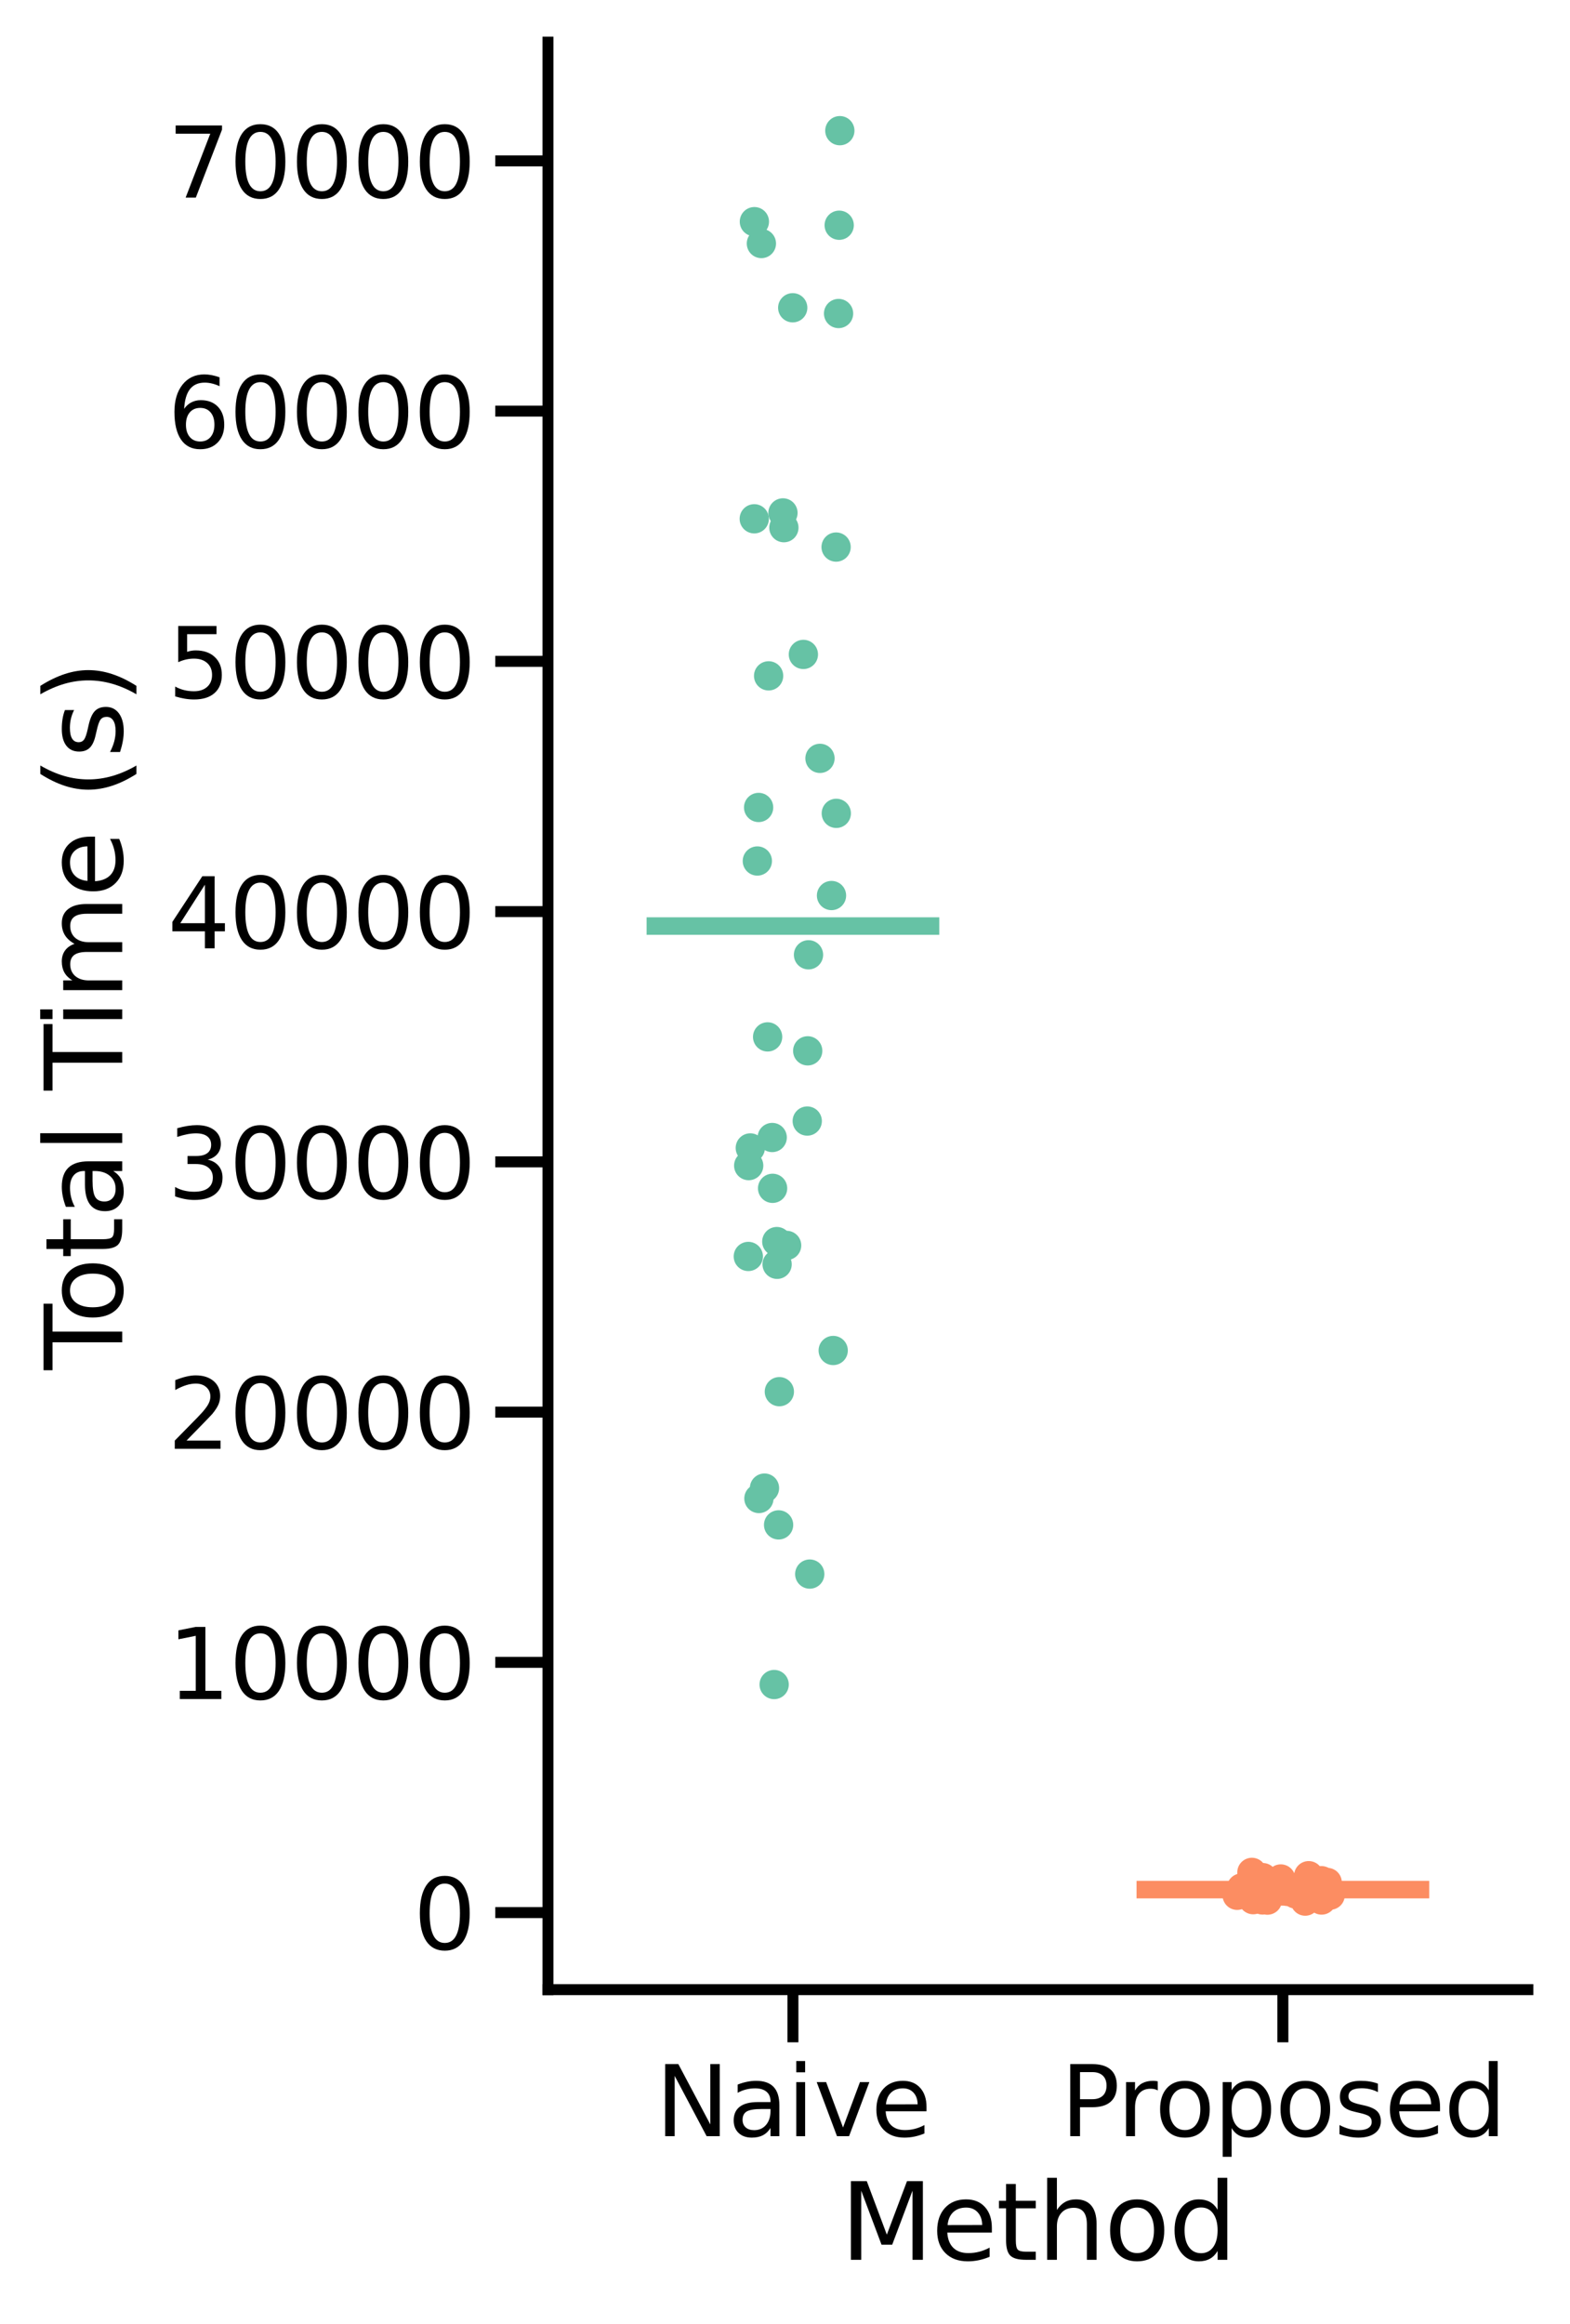 <?xml version="1.0" encoding="utf-8" standalone="no"?>
<!DOCTYPE svg PUBLIC "-//W3C//DTD SVG 1.1//EN"
  "http://www.w3.org/Graphics/SVG/1.1/DTD/svg11.dtd">
<svg xmlns:xlink="http://www.w3.org/1999/xlink" width="268.211pt" height="396.93pt" viewBox="0 0 268.211 396.93" xmlns="http://www.w3.org/2000/svg" version="1.1">
 <defs>
  <style type="text/css">*{stroke-linejoin: round; stroke-linecap: butt}</style>
 </defs>
 <g id="figure_1">
  <g id="patch_1">
   <path d="M 0 396.93 
L 268.211 396.93 
L 268.211 0 
L 0 0 
z
" style="fill: #ffffff"/>
  </g>
  <g id="axes_1">
   <g id="patch_2">
    <path d="M 93.611 339.84 
L 261.011 339.84 
L 261.011 7.2 
L 93.611 7.2 
z
" style="fill: #ffffff"/>
   </g>
   <g id="PathCollection_1">
    <defs>
     <path id="m4155e68396" d="M 25 0 
L -25 -0 
" style="stroke: #66c2a5; stroke-width: 3"/>
    </defs>
    <g clip-path="url(#pdfa81853e9)">
     <use xlink:href="#m4155e68396" x="135.461" y="158.175" style="fill: #66c2a5; stroke: #66c2a5; stroke-width: 3"/>
    </g>
   </g>
   <g id="PathCollection_2">
    <defs>
     <path id="ma2f32e5fdc" d="M 25 0 
L -25 -0 
" style="stroke: #fc8d62; stroke-width: 3"/>
    </defs>
    <g clip-path="url(#pdfa81853e9)">
     <use xlink:href="#ma2f32e5fdc" x="219.161" y="322.756" style="fill: #fc8d62; stroke: #fc8d62; stroke-width: 3"/>
    </g>
   </g>
   <g id="matplotlib.axis_1">
    <g id="xtick_1">
     <g id="line2d_1">
      <defs>
       <path id="md8ae3777bc" d="M 0 0 
L 0 9 
" style="stroke: #000000; stroke-width: 1.875"/>
      </defs>
      <g>
       <use xlink:href="#md8ae3777bc" x="135.461" y="339.84" style="stroke: #000000; stroke-width: 1.875"/>
      </g>
     </g>
     <g id="text_1">
      <!-- Naive -->
      <g transform="translate(111.982 364.877) scale(0.165 -0.165)">
       <defs>
        <path id="DejaVuSans-4e" d="M 628 4666 
L 1478 4666 
L 3547 763 
L 3547 4666 
L 4159 4666 
L 4159 0 
L 3309 0 
L 1241 3903 
L 1241 0 
L 628 0 
L 628 4666 
z
" transform="scale(0.016)"/>
        <path id="DejaVuSans-61" d="M 2194 1759 
Q 1497 1759 1228 1600 
Q 959 1441 959 1056 
Q 959 750 1161 570 
Q 1363 391 1709 391 
Q 2188 391 2477 730 
Q 2766 1069 2766 1631 
L 2766 1759 
L 2194 1759 
z
M 3341 1997 
L 3341 0 
L 2766 0 
L 2766 531 
Q 2569 213 2275 61 
Q 1981 -91 1556 -91 
Q 1019 -91 701 211 
Q 384 513 384 1019 
Q 384 1609 779 1909 
Q 1175 2209 1959 2209 
L 2766 2209 
L 2766 2266 
Q 2766 2663 2505 2880 
Q 2244 3097 1772 3097 
Q 1472 3097 1187 3025 
Q 903 2953 641 2809 
L 641 3341 
Q 956 3463 1253 3523 
Q 1550 3584 1831 3584 
Q 2591 3584 2966 3190 
Q 3341 2797 3341 1997 
z
" transform="scale(0.016)"/>
        <path id="DejaVuSans-69" d="M 603 3500 
L 1178 3500 
L 1178 0 
L 603 0 
L 603 3500 
z
M 603 4863 
L 1178 4863 
L 1178 4134 
L 603 4134 
L 603 4863 
z
" transform="scale(0.016)"/>
        <path id="DejaVuSans-76" d="M 191 3500 
L 800 3500 
L 1894 563 
L 2988 3500 
L 3597 3500 
L 2284 0 
L 1503 0 
L 191 3500 
z
" transform="scale(0.016)"/>
        <path id="DejaVuSans-65" d="M 3597 1894 
L 3597 1613 
L 953 1613 
Q 991 1019 1311 708 
Q 1631 397 2203 397 
Q 2534 397 2845 478 
Q 3156 559 3463 722 
L 3463 178 
Q 3153 47 2828 -22 
Q 2503 -91 2169 -91 
Q 1331 -91 842 396 
Q 353 884 353 1716 
Q 353 2575 817 3079 
Q 1281 3584 2069 3584 
Q 2775 3584 3186 3129 
Q 3597 2675 3597 1894 
z
M 3022 2063 
Q 3016 2534 2758 2815 
Q 2500 3097 2075 3097 
Q 1594 3097 1305 2825 
Q 1016 2553 972 2059 
L 3022 2063 
z
" transform="scale(0.016)"/>
       </defs>
       <use xlink:href="#DejaVuSans-4e"/>
       <use xlink:href="#DejaVuSans-61" transform="translate(74.805 0)"/>
       <use xlink:href="#DejaVuSans-69" transform="translate(136.084 0)"/>
       <use xlink:href="#DejaVuSans-76" transform="translate(163.867 0)"/>
       <use xlink:href="#DejaVuSans-65" transform="translate(223.047 0)"/>
      </g>
     </g>
    </g>
    <g id="xtick_2">
     <g id="line2d_2">
      <g>
       <use xlink:href="#md8ae3777bc" x="219.161" y="339.84" style="stroke: #000000; stroke-width: 1.875"/>
      </g>
     </g>
     <g id="text_2">
      <!-- Proposed -->
      <g transform="translate(181.18 364.877) scale(0.165 -0.165)">
       <defs>
        <path id="DejaVuSans-50" d="M 1259 4147 
L 1259 2394 
L 2053 2394 
Q 2494 2394 2734 2622 
Q 2975 2850 2975 3272 
Q 2975 3691 2734 3919 
Q 2494 4147 2053 4147 
L 1259 4147 
z
M 628 4666 
L 2053 4666 
Q 2838 4666 3239 4311 
Q 3641 3956 3641 3272 
Q 3641 2581 3239 2228 
Q 2838 1875 2053 1875 
L 1259 1875 
L 1259 0 
L 628 0 
L 628 4666 
z
" transform="scale(0.016)"/>
        <path id="DejaVuSans-72" d="M 2631 2963 
Q 2534 3019 2420 3045 
Q 2306 3072 2169 3072 
Q 1681 3072 1420 2755 
Q 1159 2438 1159 1844 
L 1159 0 
L 581 0 
L 581 3500 
L 1159 3500 
L 1159 2956 
Q 1341 3275 1631 3429 
Q 1922 3584 2338 3584 
Q 2397 3584 2469 3576 
Q 2541 3569 2628 3553 
L 2631 2963 
z
" transform="scale(0.016)"/>
        <path id="DejaVuSans-6f" d="M 1959 3097 
Q 1497 3097 1228 2736 
Q 959 2375 959 1747 
Q 959 1119 1226 758 
Q 1494 397 1959 397 
Q 2419 397 2687 759 
Q 2956 1122 2956 1747 
Q 2956 2369 2687 2733 
Q 2419 3097 1959 3097 
z
M 1959 3584 
Q 2709 3584 3137 3096 
Q 3566 2609 3566 1747 
Q 3566 888 3137 398 
Q 2709 -91 1959 -91 
Q 1206 -91 779 398 
Q 353 888 353 1747 
Q 353 2609 779 3096 
Q 1206 3584 1959 3584 
z
" transform="scale(0.016)"/>
        <path id="DejaVuSans-70" d="M 1159 525 
L 1159 -1331 
L 581 -1331 
L 581 3500 
L 1159 3500 
L 1159 2969 
Q 1341 3281 1617 3432 
Q 1894 3584 2278 3584 
Q 2916 3584 3314 3078 
Q 3713 2572 3713 1747 
Q 3713 922 3314 415 
Q 2916 -91 2278 -91 
Q 1894 -91 1617 61 
Q 1341 213 1159 525 
z
M 3116 1747 
Q 3116 2381 2855 2742 
Q 2594 3103 2138 3103 
Q 1681 3103 1420 2742 
Q 1159 2381 1159 1747 
Q 1159 1113 1420 752 
Q 1681 391 2138 391 
Q 2594 391 2855 752 
Q 3116 1113 3116 1747 
z
" transform="scale(0.016)"/>
        <path id="DejaVuSans-73" d="M 2834 3397 
L 2834 2853 
Q 2591 2978 2328 3040 
Q 2066 3103 1784 3103 
Q 1356 3103 1142 2972 
Q 928 2841 928 2578 
Q 928 2378 1081 2264 
Q 1234 2150 1697 2047 
L 1894 2003 
Q 2506 1872 2764 1633 
Q 3022 1394 3022 966 
Q 3022 478 2636 193 
Q 2250 -91 1575 -91 
Q 1294 -91 989 -36 
Q 684 19 347 128 
L 347 722 
Q 666 556 975 473 
Q 1284 391 1588 391 
Q 1994 391 2212 530 
Q 2431 669 2431 922 
Q 2431 1156 2273 1281 
Q 2116 1406 1581 1522 
L 1381 1569 
Q 847 1681 609 1914 
Q 372 2147 372 2553 
Q 372 3047 722 3315 
Q 1072 3584 1716 3584 
Q 2034 3584 2315 3537 
Q 2597 3491 2834 3397 
z
" transform="scale(0.016)"/>
        <path id="DejaVuSans-64" d="M 2906 2969 
L 2906 4863 
L 3481 4863 
L 3481 0 
L 2906 0 
L 2906 525 
Q 2725 213 2448 61 
Q 2172 -91 1784 -91 
Q 1150 -91 751 415 
Q 353 922 353 1747 
Q 353 2572 751 3078 
Q 1150 3584 1784 3584 
Q 2172 3584 2448 3432 
Q 2725 3281 2906 2969 
z
M 947 1747 
Q 947 1113 1208 752 
Q 1469 391 1925 391 
Q 2381 391 2643 752 
Q 2906 1113 2906 1747 
Q 2906 2381 2643 2742 
Q 2381 3103 1925 3103 
Q 1469 3103 1208 2742 
Q 947 2381 947 1747 
z
" transform="scale(0.016)"/>
       </defs>
       <use xlink:href="#DejaVuSans-50"/>
       <use xlink:href="#DejaVuSans-72" transform="translate(58.553 0)"/>
       <use xlink:href="#DejaVuSans-6f" transform="translate(97.416 0)"/>
       <use xlink:href="#DejaVuSans-70" transform="translate(158.598 0)"/>
       <use xlink:href="#DejaVuSans-6f" transform="translate(222.074 0)"/>
       <use xlink:href="#DejaVuSans-73" transform="translate(283.256 0)"/>
       <use xlink:href="#DejaVuSans-65" transform="translate(335.355 0)"/>
       <use xlink:href="#DejaVuSans-64" transform="translate(396.879 0)"/>
      </g>
     </g>
    </g>
    <g id="text_3">
     <!-- Method -->
     <g transform="translate(143.556 385.986) scale(0.18 -0.18)">
      <defs>
       <path id="DejaVuSans-4d" d="M 628 4666 
L 1569 4666 
L 2759 1491 
L 3956 4666 
L 4897 4666 
L 4897 0 
L 4281 0 
L 4281 4097 
L 3078 897 
L 2444 897 
L 1241 4097 
L 1241 0 
L 628 0 
L 628 4666 
z
" transform="scale(0.016)"/>
       <path id="DejaVuSans-74" d="M 1172 4494 
L 1172 3500 
L 2356 3500 
L 2356 3053 
L 1172 3053 
L 1172 1153 
Q 1172 725 1289 603 
Q 1406 481 1766 481 
L 2356 481 
L 2356 0 
L 1766 0 
Q 1100 0 847 248 
Q 594 497 594 1153 
L 594 3053 
L 172 3053 
L 172 3500 
L 594 3500 
L 594 4494 
L 1172 4494 
z
" transform="scale(0.016)"/>
       <path id="DejaVuSans-68" d="M 3513 2113 
L 3513 0 
L 2938 0 
L 2938 2094 
Q 2938 2591 2744 2837 
Q 2550 3084 2163 3084 
Q 1697 3084 1428 2787 
Q 1159 2491 1159 1978 
L 1159 0 
L 581 0 
L 581 4863 
L 1159 4863 
L 1159 2956 
Q 1366 3272 1645 3428 
Q 1925 3584 2291 3584 
Q 2894 3584 3203 3211 
Q 3513 2838 3513 2113 
z
" transform="scale(0.016)"/>
      </defs>
      <use xlink:href="#DejaVuSans-4d"/>
      <use xlink:href="#DejaVuSans-65" transform="translate(86.279 0)"/>
      <use xlink:href="#DejaVuSans-74" transform="translate(147.803 0)"/>
      <use xlink:href="#DejaVuSans-68" transform="translate(187.012 0)"/>
      <use xlink:href="#DejaVuSans-6f" transform="translate(250.391 0)"/>
      <use xlink:href="#DejaVuSans-64" transform="translate(311.572 0)"/>
     </g>
    </g>
   </g>
   <g id="matplotlib.axis_2">
    <g id="ytick_1">
     <g id="line2d_3">
      <defs>
       <path id="m8ef36dff0c" d="M 0 0 
L -9 0 
" style="stroke: #000000; stroke-width: 1.875"/>
      </defs>
      <g>
       <use xlink:href="#m8ef36dff0c" x="93.611" y="326.679" style="stroke: #000000; stroke-width: 1.875"/>
      </g>
     </g>
     <g id="text_4">
      <!-- 0 -->
      <g transform="translate(70.613 332.947) scale(0.165 -0.165)">
       <defs>
        <path id="DejaVuSans-30" d="M 2034 4250 
Q 1547 4250 1301 3770 
Q 1056 3291 1056 2328 
Q 1056 1369 1301 889 
Q 1547 409 2034 409 
Q 2525 409 2770 889 
Q 3016 1369 3016 2328 
Q 3016 3291 2770 3770 
Q 2525 4250 2034 4250 
z
M 2034 4750 
Q 2819 4750 3233 4129 
Q 3647 3509 3647 2328 
Q 3647 1150 3233 529 
Q 2819 -91 2034 -91 
Q 1250 -91 836 529 
Q 422 1150 422 2328 
Q 422 3509 836 4129 
Q 1250 4750 2034 4750 
z
" transform="scale(0.016)"/>
       </defs>
       <use xlink:href="#DejaVuSans-30"/>
      </g>
     </g>
    </g>
    <g id="ytick_2">
     <g id="line2d_4">
      <g>
       <use xlink:href="#m8ef36dff0c" x="93.611" y="283.936" style="stroke: #000000; stroke-width: 1.875"/>
      </g>
     </g>
     <g id="text_5">
      <!-- 10000 -->
      <g transform="translate(28.621 290.205) scale(0.165 -0.165)">
       <defs>
        <path id="DejaVuSans-31" d="M 794 531 
L 1825 531 
L 1825 4091 
L 703 3866 
L 703 4441 
L 1819 4666 
L 2450 4666 
L 2450 531 
L 3481 531 
L 3481 0 
L 794 0 
L 794 531 
z
" transform="scale(0.016)"/>
       </defs>
       <use xlink:href="#DejaVuSans-31"/>
       <use xlink:href="#DejaVuSans-30" transform="translate(63.623 0)"/>
       <use xlink:href="#DejaVuSans-30" transform="translate(127.246 0)"/>
       <use xlink:href="#DejaVuSans-30" transform="translate(190.869 0)"/>
       <use xlink:href="#DejaVuSans-30" transform="translate(254.492 0)"/>
      </g>
     </g>
    </g>
    <g id="ytick_3">
     <g id="line2d_5">
      <g>
       <use xlink:href="#m8ef36dff0c" x="93.611" y="241.194" style="stroke: #000000; stroke-width: 1.875"/>
      </g>
     </g>
     <g id="text_6">
      <!-- 20000 -->
      <g transform="translate(28.621 247.462) scale(0.165 -0.165)">
       <defs>
        <path id="DejaVuSans-32" d="M 1228 531 
L 3431 531 
L 3431 0 
L 469 0 
L 469 531 
Q 828 903 1448 1529 
Q 2069 2156 2228 2338 
Q 2531 2678 2651 2914 
Q 2772 3150 2772 3378 
Q 2772 3750 2511 3984 
Q 2250 4219 1831 4219 
Q 1534 4219 1204 4116 
Q 875 4013 500 3803 
L 500 4441 
Q 881 4594 1212 4672 
Q 1544 4750 1819 4750 
Q 2544 4750 2975 4387 
Q 3406 4025 3406 3419 
Q 3406 3131 3298 2873 
Q 3191 2616 2906 2266 
Q 2828 2175 2409 1742 
Q 1991 1309 1228 531 
z
" transform="scale(0.016)"/>
       </defs>
       <use xlink:href="#DejaVuSans-32"/>
       <use xlink:href="#DejaVuSans-30" transform="translate(63.623 0)"/>
       <use xlink:href="#DejaVuSans-30" transform="translate(127.246 0)"/>
       <use xlink:href="#DejaVuSans-30" transform="translate(190.869 0)"/>
       <use xlink:href="#DejaVuSans-30" transform="translate(254.492 0)"/>
      </g>
     </g>
    </g>
    <g id="ytick_4">
     <g id="line2d_6">
      <g>
       <use xlink:href="#m8ef36dff0c" x="93.611" y="198.451" style="stroke: #000000; stroke-width: 1.875"/>
      </g>
     </g>
     <g id="text_7">
      <!-- 30000 -->
      <g transform="translate(28.621 204.72) scale(0.165 -0.165)">
       <defs>
        <path id="DejaVuSans-33" d="M 2597 2516 
Q 3050 2419 3304 2112 
Q 3559 1806 3559 1356 
Q 3559 666 3084 287 
Q 2609 -91 1734 -91 
Q 1441 -91 1130 -33 
Q 819 25 488 141 
L 488 750 
Q 750 597 1062 519 
Q 1375 441 1716 441 
Q 2309 441 2620 675 
Q 2931 909 2931 1356 
Q 2931 1769 2642 2001 
Q 2353 2234 1838 2234 
L 1294 2234 
L 1294 2753 
L 1863 2753 
Q 2328 2753 2575 2939 
Q 2822 3125 2822 3475 
Q 2822 3834 2567 4026 
Q 2313 4219 1838 4219 
Q 1578 4219 1281 4162 
Q 984 4106 628 3988 
L 628 4550 
Q 988 4650 1302 4700 
Q 1616 4750 1894 4750 
Q 2613 4750 3031 4423 
Q 3450 4097 3450 3541 
Q 3450 3153 3228 2886 
Q 3006 2619 2597 2516 
z
" transform="scale(0.016)"/>
       </defs>
       <use xlink:href="#DejaVuSans-33"/>
       <use xlink:href="#DejaVuSans-30" transform="translate(63.623 0)"/>
       <use xlink:href="#DejaVuSans-30" transform="translate(127.246 0)"/>
       <use xlink:href="#DejaVuSans-30" transform="translate(190.869 0)"/>
       <use xlink:href="#DejaVuSans-30" transform="translate(254.492 0)"/>
      </g>
     </g>
    </g>
    <g id="ytick_5">
     <g id="line2d_7">
      <g>
       <use xlink:href="#m8ef36dff0c" x="93.611" y="155.708" style="stroke: #000000; stroke-width: 1.875"/>
      </g>
     </g>
     <g id="text_8">
      <!-- 40000 -->
      <g transform="translate(28.621 161.977) scale(0.165 -0.165)">
       <defs>
        <path id="DejaVuSans-34" d="M 2419 4116 
L 825 1625 
L 2419 1625 
L 2419 4116 
z
M 2253 4666 
L 3047 4666 
L 3047 1625 
L 3713 1625 
L 3713 1100 
L 3047 1100 
L 3047 0 
L 2419 0 
L 2419 1100 
L 313 1100 
L 313 1709 
L 2253 4666 
z
" transform="scale(0.016)"/>
       </defs>
       <use xlink:href="#DejaVuSans-34"/>
       <use xlink:href="#DejaVuSans-30" transform="translate(63.623 0)"/>
       <use xlink:href="#DejaVuSans-30" transform="translate(127.246 0)"/>
       <use xlink:href="#DejaVuSans-30" transform="translate(190.869 0)"/>
       <use xlink:href="#DejaVuSans-30" transform="translate(254.492 0)"/>
      </g>
     </g>
    </g>
    <g id="ytick_6">
     <g id="line2d_8">
      <g>
       <use xlink:href="#m8ef36dff0c" x="93.611" y="112.966" style="stroke: #000000; stroke-width: 1.875"/>
      </g>
     </g>
     <g id="text_9">
      <!-- 50000 -->
      <g transform="translate(28.621 119.235) scale(0.165 -0.165)">
       <defs>
        <path id="DejaVuSans-35" d="M 691 4666 
L 3169 4666 
L 3169 4134 
L 1269 4134 
L 1269 2991 
Q 1406 3038 1543 3061 
Q 1681 3084 1819 3084 
Q 2600 3084 3056 2656 
Q 3513 2228 3513 1497 
Q 3513 744 3044 326 
Q 2575 -91 1722 -91 
Q 1428 -91 1123 -41 
Q 819 9 494 109 
L 494 744 
Q 775 591 1075 516 
Q 1375 441 1709 441 
Q 2250 441 2565 725 
Q 2881 1009 2881 1497 
Q 2881 1984 2565 2268 
Q 2250 2553 1709 2553 
Q 1456 2553 1204 2497 
Q 953 2441 691 2322 
L 691 4666 
z
" transform="scale(0.016)"/>
       </defs>
       <use xlink:href="#DejaVuSans-35"/>
       <use xlink:href="#DejaVuSans-30" transform="translate(63.623 0)"/>
       <use xlink:href="#DejaVuSans-30" transform="translate(127.246 0)"/>
       <use xlink:href="#DejaVuSans-30" transform="translate(190.869 0)"/>
       <use xlink:href="#DejaVuSans-30" transform="translate(254.492 0)"/>
      </g>
     </g>
    </g>
    <g id="ytick_7">
     <g id="line2d_9">
      <g>
       <use xlink:href="#m8ef36dff0c" x="93.611" y="70.223" style="stroke: #000000; stroke-width: 1.875"/>
      </g>
     </g>
     <g id="text_10">
      <!-- 60000 -->
      <g transform="translate(28.621 76.492) scale(0.165 -0.165)">
       <defs>
        <path id="DejaVuSans-36" d="M 2113 2584 
Q 1688 2584 1439 2293 
Q 1191 2003 1191 1497 
Q 1191 994 1439 701 
Q 1688 409 2113 409 
Q 2538 409 2786 701 
Q 3034 994 3034 1497 
Q 3034 2003 2786 2293 
Q 2538 2584 2113 2584 
z
M 3366 4563 
L 3366 3988 
Q 3128 4100 2886 4159 
Q 2644 4219 2406 4219 
Q 1781 4219 1451 3797 
Q 1122 3375 1075 2522 
Q 1259 2794 1537 2939 
Q 1816 3084 2150 3084 
Q 2853 3084 3261 2657 
Q 3669 2231 3669 1497 
Q 3669 778 3244 343 
Q 2819 -91 2113 -91 
Q 1303 -91 875 529 
Q 447 1150 447 2328 
Q 447 3434 972 4092 
Q 1497 4750 2381 4750 
Q 2619 4750 2861 4703 
Q 3103 4656 3366 4563 
z
" transform="scale(0.016)"/>
       </defs>
       <use xlink:href="#DejaVuSans-36"/>
       <use xlink:href="#DejaVuSans-30" transform="translate(63.623 0)"/>
       <use xlink:href="#DejaVuSans-30" transform="translate(127.246 0)"/>
       <use xlink:href="#DejaVuSans-30" transform="translate(190.869 0)"/>
       <use xlink:href="#DejaVuSans-30" transform="translate(254.492 0)"/>
      </g>
     </g>
    </g>
    <g id="ytick_8">
     <g id="line2d_10">
      <g>
       <use xlink:href="#m8ef36dff0c" x="93.611" y="27.481" style="stroke: #000000; stroke-width: 1.875"/>
      </g>
     </g>
     <g id="text_11">
      <!-- 70000 -->
      <g transform="translate(28.621 33.75) scale(0.165 -0.165)">
       <defs>
        <path id="DejaVuSans-37" d="M 525 4666 
L 3525 4666 
L 3525 4397 
L 1831 0 
L 1172 0 
L 2766 4134 
L 525 4134 
L 525 4666 
z
" transform="scale(0.016)"/>
       </defs>
       <use xlink:href="#DejaVuSans-37"/>
       <use xlink:href="#DejaVuSans-30" transform="translate(63.623 0)"/>
       <use xlink:href="#DejaVuSans-30" transform="translate(127.246 0)"/>
       <use xlink:href="#DejaVuSans-30" transform="translate(190.869 0)"/>
       <use xlink:href="#DejaVuSans-30" transform="translate(254.492 0)"/>
      </g>
     </g>
    </g>
    <g id="text_12">
     <!-- Total Time (s) -->
     <g transform="translate(20.877 233.99) rotate(-90) scale(0.18 -0.18)">
      <defs>
       <path id="DejaVuSans-54" d="M -19 4666 
L 3928 4666 
L 3928 4134 
L 2272 4134 
L 2272 0 
L 1638 0 
L 1638 4134 
L -19 4134 
L -19 4666 
z
" transform="scale(0.016)"/>
       <path id="DejaVuSans-6c" d="M 603 4863 
L 1178 4863 
L 1178 0 
L 603 0 
L 603 4863 
z
" transform="scale(0.016)"/>
       <path id="DejaVuSans-20" transform="scale(0.016)"/>
       <path id="DejaVuSans-6d" d="M 3328 2828 
Q 3544 3216 3844 3400 
Q 4144 3584 4550 3584 
Q 5097 3584 5394 3201 
Q 5691 2819 5691 2113 
L 5691 0 
L 5113 0 
L 5113 2094 
Q 5113 2597 4934 2840 
Q 4756 3084 4391 3084 
Q 3944 3084 3684 2787 
Q 3425 2491 3425 1978 
L 3425 0 
L 2847 0 
L 2847 2094 
Q 2847 2600 2669 2842 
Q 2491 3084 2119 3084 
Q 1678 3084 1418 2786 
Q 1159 2488 1159 1978 
L 1159 0 
L 581 0 
L 581 3500 
L 1159 3500 
L 1159 2956 
Q 1356 3278 1631 3431 
Q 1906 3584 2284 3584 
Q 2666 3584 2933 3390 
Q 3200 3197 3328 2828 
z
" transform="scale(0.016)"/>
       <path id="DejaVuSans-28" d="M 1984 4856 
Q 1566 4138 1362 3434 
Q 1159 2731 1159 2009 
Q 1159 1288 1364 580 
Q 1569 -128 1984 -844 
L 1484 -844 
Q 1016 -109 783 600 
Q 550 1309 550 2009 
Q 550 2706 781 3412 
Q 1013 4119 1484 4856 
L 1984 4856 
z
" transform="scale(0.016)"/>
       <path id="DejaVuSans-29" d="M 513 4856 
L 1013 4856 
Q 1481 4119 1714 3412 
Q 1947 2706 1947 2009 
Q 1947 1309 1714 600 
Q 1481 -109 1013 -844 
L 513 -844 
Q 928 -128 1133 580 
Q 1338 1288 1338 2009 
Q 1338 2731 1133 3434 
Q 928 4138 513 4856 
z
" transform="scale(0.016)"/>
      </defs>
      <use xlink:href="#DejaVuSans-54"/>
      <use xlink:href="#DejaVuSans-6f" transform="translate(44.084 0)"/>
      <use xlink:href="#DejaVuSans-74" transform="translate(105.266 0)"/>
      <use xlink:href="#DejaVuSans-61" transform="translate(144.475 0)"/>
      <use xlink:href="#DejaVuSans-6c" transform="translate(205.754 0)"/>
      <use xlink:href="#DejaVuSans-20" transform="translate(233.537 0)"/>
      <use xlink:href="#DejaVuSans-54" transform="translate(265.324 0)"/>
      <use xlink:href="#DejaVuSans-69" transform="translate(323.283 0)"/>
      <use xlink:href="#DejaVuSans-6d" transform="translate(351.066 0)"/>
      <use xlink:href="#DejaVuSans-65" transform="translate(448.479 0)"/>
      <use xlink:href="#DejaVuSans-20" transform="translate(510.002 0)"/>
      <use xlink:href="#DejaVuSans-28" transform="translate(541.789 0)"/>
      <use xlink:href="#DejaVuSans-73" transform="translate(580.803 0)"/>
      <use xlink:href="#DejaVuSans-29" transform="translate(632.902 0)"/>
     </g>
    </g>
   </g>
   <g id="patch_3">
    <path d="M 93.611 339.84 
L 93.611 7.2 
" style="fill: none; stroke: #000000; stroke-width: 1.875; stroke-linejoin: miter; stroke-linecap: square"/>
   </g>
   <g id="patch_4">
    <path d="M 93.611 339.84 
L 261.011 339.84 
" style="fill: none; stroke: #000000; stroke-width: 1.875; stroke-linejoin: miter; stroke-linecap: square"/>
   </g>
   <g id="PathCollection_3">
    <defs>
     <path id="C0_0_368358f8d7" d="M 0 2.5 
C 0.663 2.5 1.299 2.237 1.768 1.768 
C 2.237 1.299 2.5 0.663 2.5 -0 
C 2.5 -0.663 2.237 -1.299 1.768 -1.768 
C 1.299 -2.237 0.663 -2.5 0 -2.5 
C -0.663 -2.5 -1.299 -2.237 -1.768 -1.768 
C -2.237 -1.299 -2.5 -0.663 -2.5 0 
C -2.5 0.663 -2.237 1.299 -1.768 1.768 
C -1.299 2.237 -0.663 2.5 0 2.5 
z
"/>
    </defs>
    <g clip-path="url(#pdfa81853e9)">
     <use xlink:href="#C0_0_368358f8d7" x="129.598" y="137.919" style="fill: #66c2a5"/>
    </g>
    <g clip-path="url(#pdfa81853e9)">
     <use xlink:href="#C0_0_368358f8d7" x="135.425" y="52.568" style="fill: #66c2a5"/>
    </g>
    <g clip-path="url(#pdfa81853e9)">
     <use xlink:href="#C0_0_368358f8d7" x="142.868" y="138.926" style="fill: #66c2a5"/>
    </g>
    <g clip-path="url(#pdfa81853e9)">
     <use xlink:href="#C0_0_368358f8d7" x="142.34" y="230.671" style="fill: #66c2a5"/>
    </g>
    <g clip-path="url(#pdfa81853e9)">
     <use xlink:href="#C0_0_368358f8d7" x="131.92" y="194.292" style="fill: #66c2a5"/>
    </g>
    <g clip-path="url(#pdfa81853e9)">
     <use xlink:href="#C0_0_368358f8d7" x="129.649" y="255.952" style="fill: #66c2a5"/>
    </g>
    <g clip-path="url(#pdfa81853e9)">
     <use xlink:href="#C0_0_368358f8d7" x="128.177" y="196.075" style="fill: #66c2a5"/>
    </g>
    <g clip-path="url(#pdfa81853e9)">
     <use xlink:href="#C0_0_368358f8d7" x="132.252" y="287.729" style="fill: #66c2a5"/>
    </g>
    <g clip-path="url(#pdfa81853e9)">
     <use xlink:href="#C0_0_368358f8d7" x="137.246" y="111.781" style="fill: #66c2a5"/>
    </g>
    <g clip-path="url(#pdfa81853e9)">
     <use xlink:href="#C0_0_368358f8d7" x="133.916" y="90.13" style="fill: #66c2a5"/>
    </g>
    <g clip-path="url(#pdfa81853e9)">
     <use xlink:href="#C0_0_368358f8d7" x="142.836" y="93.442" style="fill: #66c2a5"/>
    </g>
    <g clip-path="url(#pdfa81853e9)">
     <use xlink:href="#C0_0_368358f8d7" x="129.38" y="147.065" style="fill: #66c2a5"/>
    </g>
    <g clip-path="url(#pdfa81853e9)">
     <use xlink:href="#C0_0_368358f8d7" x="132.704" y="212.068" style="fill: #66c2a5"/>
    </g>
    <g clip-path="url(#pdfa81853e9)">
     <use xlink:href="#C0_0_368358f8d7" x="133.011" y="260.46" style="fill: #66c2a5"/>
    </g>
    <g clip-path="url(#pdfa81853e9)">
     <use xlink:href="#C0_0_368358f8d7" x="137.985" y="179.489" style="fill: #66c2a5"/>
    </g>
    <g clip-path="url(#pdfa81853e9)">
     <use xlink:href="#C0_0_368358f8d7" x="132.758" y="215.951" style="fill: #66c2a5"/>
    </g>
    <g clip-path="url(#pdfa81853e9)">
     <use xlink:href="#C0_0_368358f8d7" x="138.333" y="268.863" style="fill: #66c2a5"/>
    </g>
    <g clip-path="url(#pdfa81853e9)">
     <use xlink:href="#C0_0_368358f8d7" x="130.602" y="254.175" style="fill: #66c2a5"/>
    </g>
    <g clip-path="url(#pdfa81853e9)">
     <use xlink:href="#C0_0_368358f8d7" x="127.903" y="199.093" style="fill: #66c2a5"/>
    </g>
    <g clip-path="url(#pdfa81853e9)">
     <use xlink:href="#C0_0_368358f8d7" x="140.082" y="129.533" style="fill: #66c2a5"/>
    </g>
    <g clip-path="url(#pdfa81853e9)">
     <use xlink:href="#C0_0_368358f8d7" x="127.839" y="214.61" style="fill: #66c2a5"/>
    </g>
    <g clip-path="url(#pdfa81853e9)">
     <use xlink:href="#C0_0_368358f8d7" x="143.474" y="22.32" style="fill: #66c2a5"/>
    </g>
    <g clip-path="url(#pdfa81853e9)">
     <use xlink:href="#C0_0_368358f8d7" x="137.905" y="191.483" style="fill: #66c2a5"/>
    </g>
    <g clip-path="url(#pdfa81853e9)">
     <use xlink:href="#C0_0_368358f8d7" x="134.385" y="212.724" style="fill: #66c2a5"/>
    </g>
    <g clip-path="url(#pdfa81853e9)">
     <use xlink:href="#C0_0_368358f8d7" x="133.757" y="87.608" style="fill: #66c2a5"/>
    </g>
    <g clip-path="url(#pdfa81853e9)">
     <use xlink:href="#C0_0_368358f8d7" x="142.05" y="152.962" style="fill: #66c2a5"/>
    </g>
    <g clip-path="url(#pdfa81853e9)">
     <use xlink:href="#C0_0_368358f8d7" x="138.121" y="163.086" style="fill: #66c2a5"/>
    </g>
    <g clip-path="url(#pdfa81853e9)">
     <use xlink:href="#C0_0_368358f8d7" x="131.136" y="177.108" style="fill: #66c2a5"/>
    </g>
    <g clip-path="url(#pdfa81853e9)">
     <use xlink:href="#C0_0_368358f8d7" x="143.364" y="38.47" style="fill: #66c2a5"/>
    </g>
    <g clip-path="url(#pdfa81853e9)">
     <use xlink:href="#C0_0_368358f8d7" x="143.257" y="53.552" style="fill: #66c2a5"/>
    </g>
    <g clip-path="url(#pdfa81853e9)">
     <use xlink:href="#C0_0_368358f8d7" x="131.986" y="202.973" style="fill: #66c2a5"/>
    </g>
    <g clip-path="url(#pdfa81853e9)">
     <use xlink:href="#C0_0_368358f8d7" x="133.14" y="237.706" style="fill: #66c2a5"/>
    </g>
    <g clip-path="url(#pdfa81853e9)">
     <use xlink:href="#C0_0_368358f8d7" x="128.854" y="88.614" style="fill: #66c2a5"/>
    </g>
    <g clip-path="url(#pdfa81853e9)">
     <use xlink:href="#C0_0_368358f8d7" x="130.073" y="41.595" style="fill: #66c2a5"/>
    </g>
    <g clip-path="url(#pdfa81853e9)">
     <use xlink:href="#C0_0_368358f8d7" x="131.306" y="115.44" style="fill: #66c2a5"/>
    </g>
    <g clip-path="url(#pdfa81853e9)">
     <use xlink:href="#C0_0_368358f8d7" x="128.875" y="37.861" style="fill: #66c2a5"/>
    </g>
   </g>
   <g id="PathCollection_4">
    <defs>
     <path id="C1_0_08f739dfe1" d="M 0 2.5 
C 0.663 2.5 1.299 2.237 1.768 1.768 
C 2.237 1.299 2.5 0.663 2.5 -0 
C 2.5 -0.663 2.237 -1.299 1.768 -1.768 
C 1.299 -2.237 0.663 -2.5 0 -2.5 
C -0.663 -2.5 -1.299 -2.237 -1.768 -1.768 
C -2.237 -1.299 -2.5 -0.663 -2.5 0 
C -2.5 0.663 -2.237 1.299 -1.768 1.768 
C -1.299 2.237 -0.663 2.5 0 2.5 
z
"/>
    </defs>
    <g clip-path="url(#pdfa81853e9)">
     <use xlink:href="#C1_0_08f739dfe1" x="218.247" y="322.695" style="fill: #fc8d62"/>
    </g>
    <g clip-path="url(#pdfa81853e9)">
     <use xlink:href="#C1_0_08f739dfe1" x="213.057" y="323.447" style="fill: #fc8d62"/>
    </g>
    <g clip-path="url(#pdfa81853e9)">
     <use xlink:href="#C1_0_08f739dfe1" x="222.594" y="322.8" style="fill: #fc8d62"/>
    </g>
    <g clip-path="url(#pdfa81853e9)">
     <use xlink:href="#C1_0_08f739dfe1" x="223.57" y="320.38" style="fill: #fc8d62"/>
    </g>
    <g clip-path="url(#pdfa81853e9)">
     <use xlink:href="#C1_0_08f739dfe1" x="211.351" y="323.727" style="fill: #fc8d62"/>
    </g>
    <g clip-path="url(#pdfa81853e9)">
     <use xlink:href="#C1_0_08f739dfe1" x="213.987" y="322.018" style="fill: #fc8d62"/>
    </g>
    <g clip-path="url(#pdfa81853e9)">
     <use xlink:href="#C1_0_08f739dfe1" x="216.41" y="322.964" style="fill: #fc8d62"/>
    </g>
    <g clip-path="url(#pdfa81853e9)">
     <use xlink:href="#C1_0_08f739dfe1" x="222.05" y="322.384" style="fill: #fc8d62"/>
    </g>
    <g clip-path="url(#pdfa81853e9)">
     <use xlink:href="#C1_0_08f739dfe1" x="219.918" y="323.063" style="fill: #fc8d62"/>
    </g>
    <g clip-path="url(#pdfa81853e9)">
     <use xlink:href="#C1_0_08f739dfe1" x="213.869" y="319.814" style="fill: #fc8d62"/>
    </g>
    <g clip-path="url(#pdfa81853e9)">
     <use xlink:href="#C1_0_08f739dfe1" x="212.093" y="322.485" style="fill: #fc8d62"/>
    </g>
    <g clip-path="url(#pdfa81853e9)">
     <use xlink:href="#C1_0_08f739dfe1" x="227.243" y="323.703" style="fill: #fc8d62"/>
    </g>
    <g clip-path="url(#pdfa81853e9)">
     <use xlink:href="#C1_0_08f739dfe1" x="215.693" y="324.523" style="fill: #fc8d62"/>
    </g>
    <g clip-path="url(#pdfa81853e9)">
     <use xlink:href="#C1_0_08f739dfe1" x="225.752" y="321.234" style="fill: #fc8d62"/>
    </g>
    <g clip-path="url(#pdfa81853e9)">
     <use xlink:href="#C1_0_08f739dfe1" x="216.043" y="323.139" style="fill: #fc8d62"/>
    </g>
    <g clip-path="url(#pdfa81853e9)">
     <use xlink:href="#C1_0_08f739dfe1" x="221.333" y="323.494" style="fill: #fc8d62"/>
    </g>
    <g clip-path="url(#pdfa81853e9)">
     <use xlink:href="#C1_0_08f739dfe1" x="222.979" y="324.72" style="fill: #fc8d62"/>
    </g>
    <g clip-path="url(#pdfa81853e9)">
     <use xlink:href="#C1_0_08f739dfe1" x="218.803" y="320.94" style="fill: #fc8d62"/>
    </g>
    <g clip-path="url(#pdfa81853e9)">
     <use xlink:href="#C1_0_08f739dfe1" x="214.086" y="324.476" style="fill: #fc8d62"/>
    </g>
    <g clip-path="url(#pdfa81853e9)">
     <use xlink:href="#C1_0_08f739dfe1" x="214.644" y="322.331" style="fill: #fc8d62"/>
    </g>
    <g clip-path="url(#pdfa81853e9)">
     <use xlink:href="#C1_0_08f739dfe1" x="212.823" y="322.14" style="fill: #fc8d62"/>
    </g>
    <g clip-path="url(#pdfa81853e9)">
     <use xlink:href="#C1_0_08f739dfe1" x="225.776" y="324.535" style="fill: #fc8d62"/>
    </g>
    <g clip-path="url(#pdfa81853e9)">
     <use xlink:href="#C1_0_08f739dfe1" x="215.726" y="320.71" style="fill: #fc8d62"/>
    </g>
    <g clip-path="url(#pdfa81853e9)">
     <use xlink:href="#C1_0_08f739dfe1" x="224.259" y="323.973" style="fill: #fc8d62"/>
    </g>
    <g clip-path="url(#pdfa81853e9)">
     <use xlink:href="#C1_0_08f739dfe1" x="221.948" y="322.289" style="fill: #fc8d62"/>
    </g>
    <g clip-path="url(#pdfa81853e9)">
     <use xlink:href="#C1_0_08f739dfe1" x="221.261" y="323.237" style="fill: #fc8d62"/>
    </g>
    <g clip-path="url(#pdfa81853e9)">
     <use xlink:href="#C1_0_08f739dfe1" x="216.517" y="324.551" style="fill: #fc8d62"/>
    </g>
    <g clip-path="url(#pdfa81853e9)">
     <use xlink:href="#C1_0_08f739dfe1" x="222.583" y="323.853" style="fill: #fc8d62"/>
    </g>
    <g clip-path="url(#pdfa81853e9)">
     <use xlink:href="#C1_0_08f739dfe1" x="215.726" y="323.562" style="fill: #fc8d62"/>
    </g>
    <g clip-path="url(#pdfa81853e9)">
     <use xlink:href="#C1_0_08f739dfe1" x="226.448" y="322.707" style="fill: #fc8d62"/>
    </g>
    <g clip-path="url(#pdfa81853e9)">
     <use xlink:href="#C1_0_08f739dfe1" x="217.322" y="321.539" style="fill: #fc8d62"/>
    </g>
    <g clip-path="url(#pdfa81853e9)">
     <use xlink:href="#C1_0_08f739dfe1" x="218.915" y="322.175" style="fill: #fc8d62"/>
    </g>
    <g clip-path="url(#pdfa81853e9)">
     <use xlink:href="#C1_0_08f739dfe1" x="225.204" y="322.21" style="fill: #fc8d62"/>
    </g>
    <g clip-path="url(#pdfa81853e9)">
     <use xlink:href="#C1_0_08f739dfe1" x="226.552" y="322.866" style="fill: #fc8d62"/>
    </g>
    <g clip-path="url(#pdfa81853e9)">
     <use xlink:href="#C1_0_08f739dfe1" x="219.015" y="322.992" style="fill: #fc8d62"/>
    </g>
    <g clip-path="url(#pdfa81853e9)">
     <use xlink:href="#C1_0_08f739dfe1" x="226.733" y="321.537" style="fill: #fc8d62"/>
    </g>
   </g>
  </g>
 </g>
 <defs>
  <clipPath id="pdfa81853e9">
   <rect x="93.611" y="7.2" width="167.4" height="332.64"/>
  </clipPath>
 </defs>
</svg>
